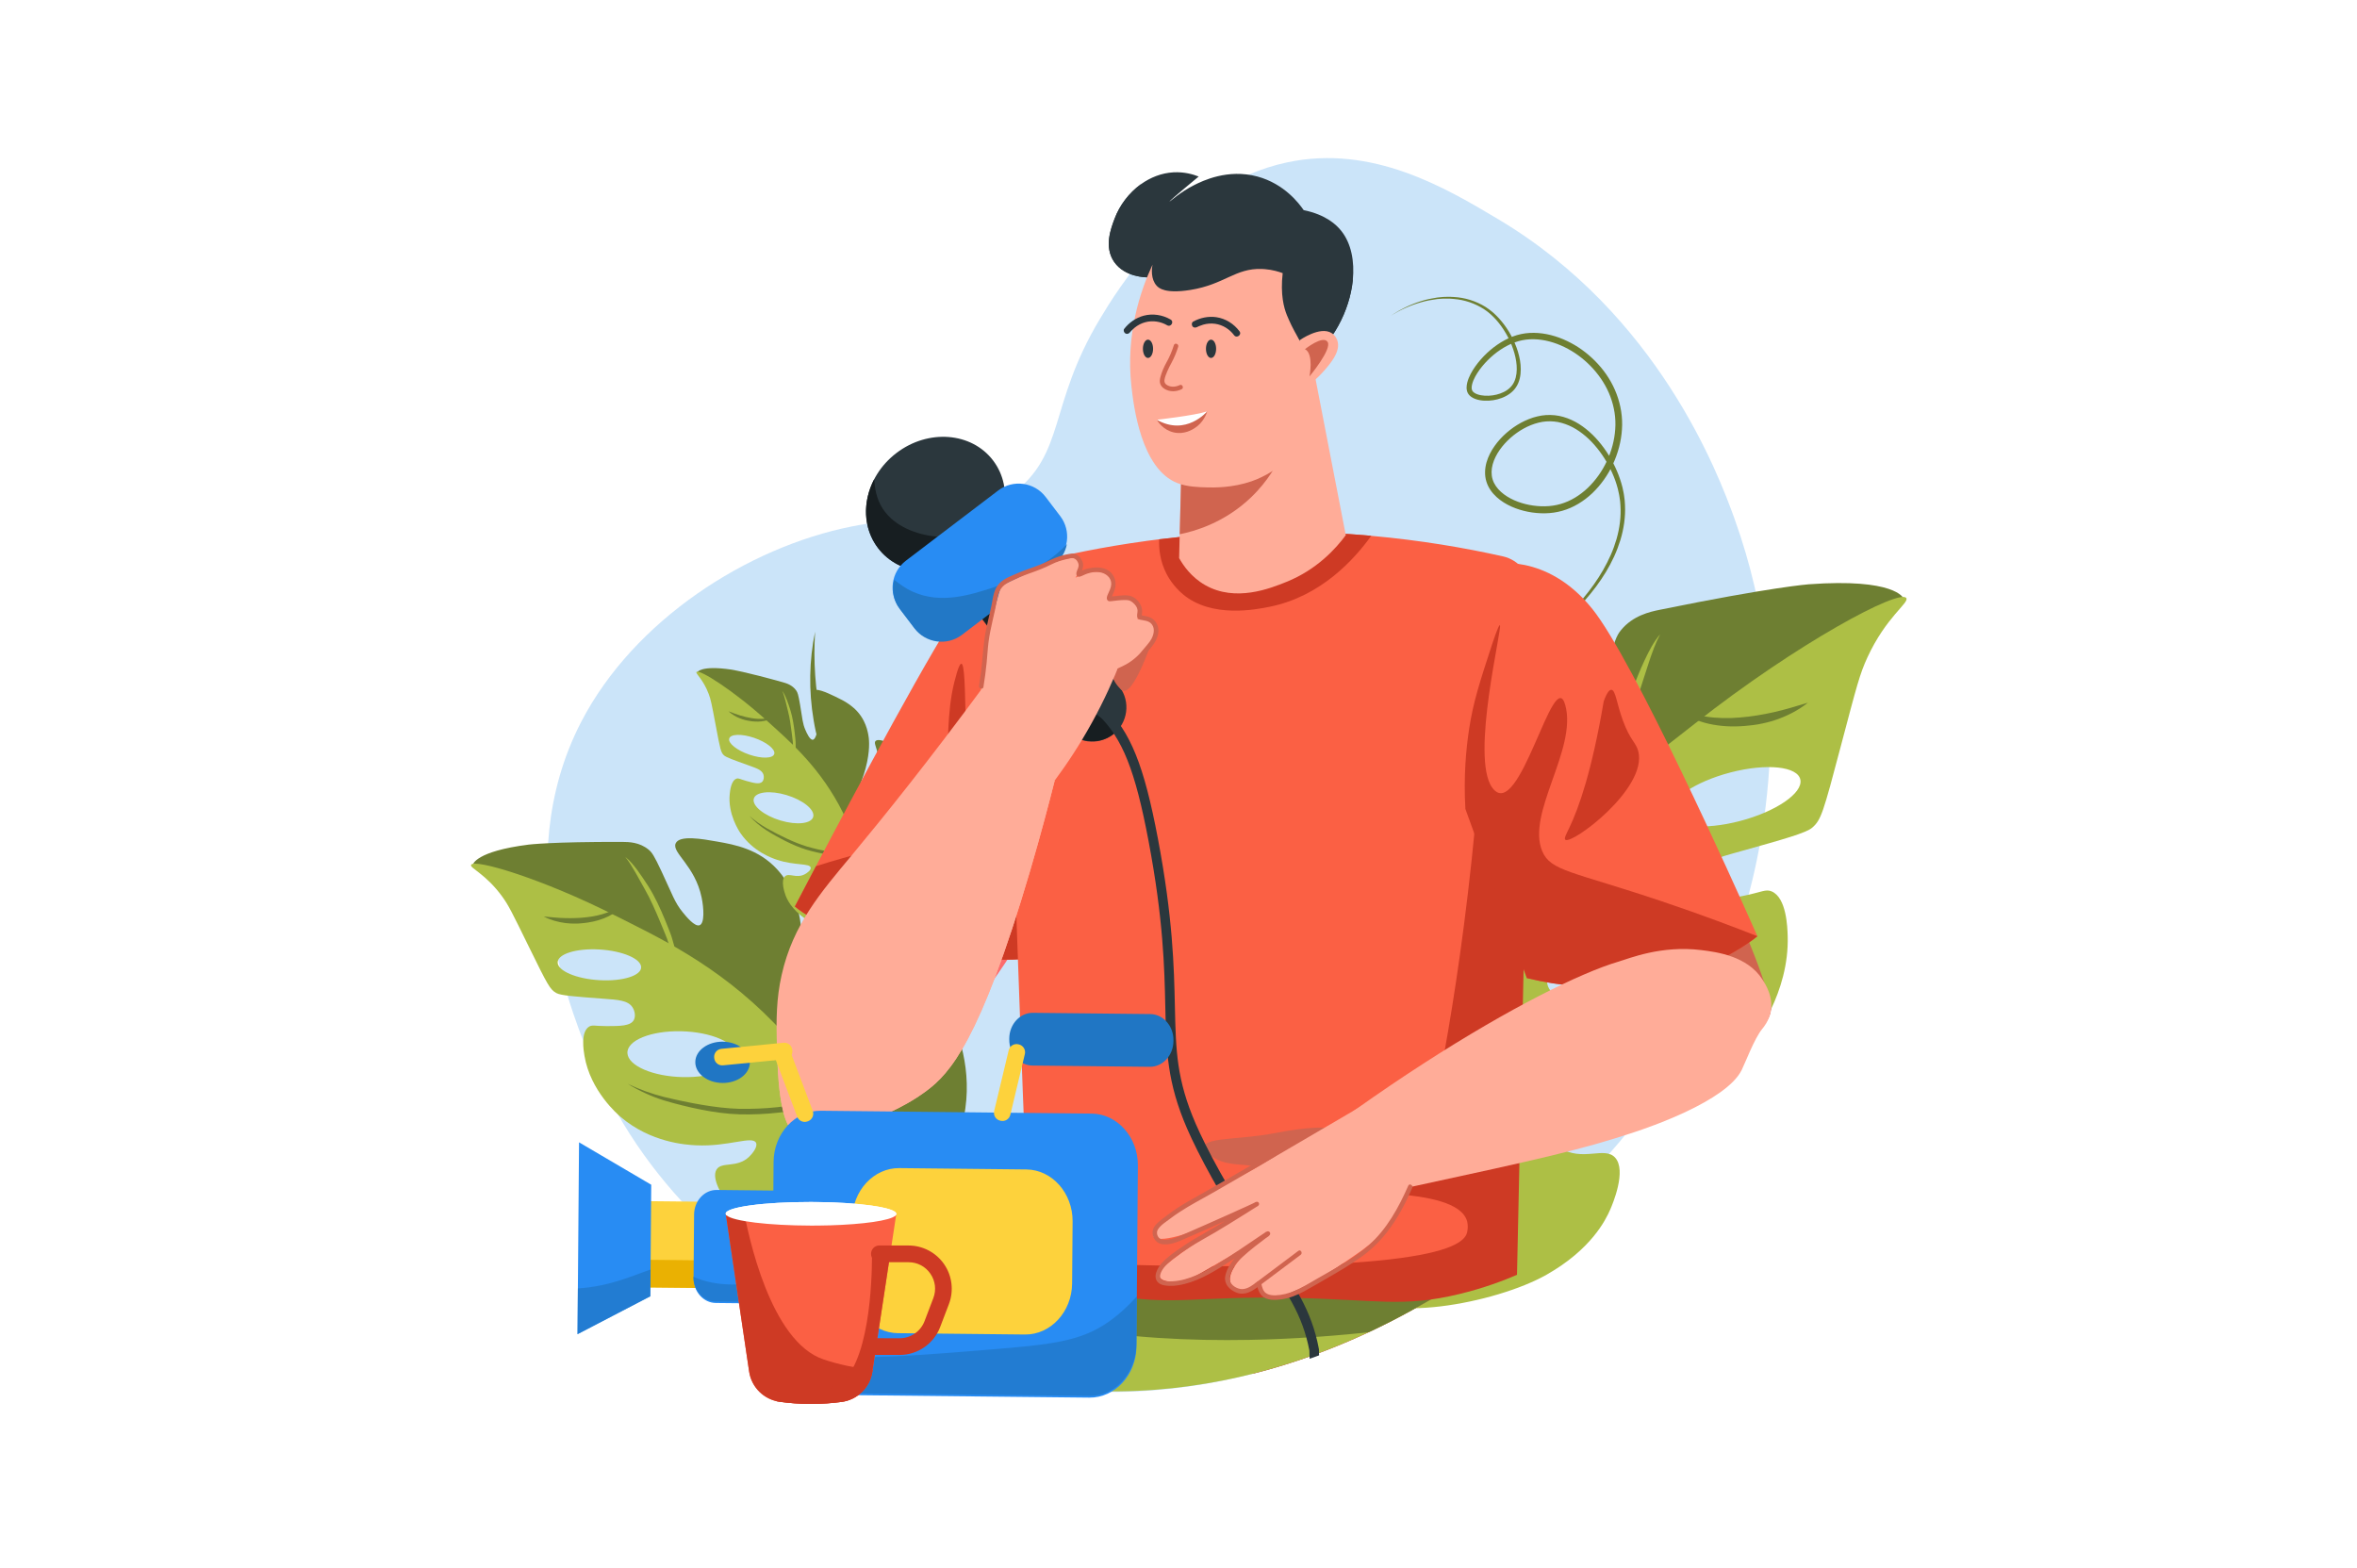 <?xml version="1.0" encoding="utf-8"?>
<!-- Generator: Adobe Illustrator 25.1.0, SVG Export Plug-In . SVG Version: 6.00 Build 0)  -->
<svg version="1.1" id="Layer_1" xmlns="http://www.w3.org/2000/svg" xmlns:xlink="http://www.w3.org/1999/xlink" x="0px" y="0px"
	 viewBox="0 0 1159 771" style="enable-background:new 0 0 1159 771;" xml:space="preserve">
<style type="text/css">
	.st0{fill:#FFFFFF;}
	.st1{fill:#CBE4F9;}
	.st2{fill:#6E7F32;}
	.st3{fill:#ADBF45;}
	.st4{fill:url(#SVGID_1_);}
	.st5{fill:#FB6044;}
	.st6{fill:#CE3A24;}
	.st7{fill:#D0644F;}
	.st8{clip-path:url(#background_3_);fill:url(#SVGID_2_);}
	.st9{clip-path:url(#background_3_);fill:#ADBF45;}
	.st10{clip-path:url(#background_3_);fill:#6E7F32;}
	.st11{clip-path:url(#background_3_);fill:url(#SVGID_3_);}
	.st12{fill:#2B373D;}
	.st13{fill:#FFAC98;}
	.st14{fill:#171E21;}
	.st15{fill:#288CF3;}
	.st16{fill:#2278C6;}
	.st17{clip-path:url(#background_4_);fill:#2B373D;}
	.st18{fill:#FDD23C;}
	.st19{fill:#EAB102;}
	.st20{opacity:0.69;fill:#2076C4;}
	.st21{fill:#2076C4;}
</style>
<rect id="Rectangle" class="st0" width="1159" height="771"/>
<path id="background" class="st1" d="M736.83,107.85c78.61,46.85,108.13,125.18,116,147c32.72,90.71,11.97,170.6,3,199
	c-34.99,110.84-119.94,164.84-143,179c-26.13,16.05-106.17,65.21-211,48c-7.05-1.16-154.46-27.8-210-157
	c-9.16-21.31-42.45-98.75-6-169c25.85-49.83,81.44-85.73,133-96c37.04-7.38,55.73,1.71,79-16c26.43-20.11,17.39-43.29,43-86
	c7.94-13.25,39.44-65.77,92-77C674.81,70.88,710.86,92.37,736.83,107.85z"/>
<g id="flowes">
	<path class="st2" d="M935.89,294.05c0,0-4.05-9.87-46.49-6.76c0,0-18.41,1.35-73.27,12.54c-4.8,0.98-13.22,2.82-19.08,10.05
		c-2.19,2.7-3.33,5.31-6.73,19.17c-4.86,19.84-5.29,25.8-9.99,34.77c-2.03,3.87-7.09,13.51-11.17,12.82
		c-4.32-0.73-5.94-12.78-5.88-21.2c0.18-25.94,16.34-39.5,11.75-46.11c-4.23-6.09-21.34,0.63-32.92,5.18
		c-12.7,4.99-30.55,12.01-41.9,30.74c-4.58,7.56-6.51,14.4-7.54,18.16c-1.15,4.2-4.18,16.61-1.27,38.55
		c3.47,26.1,11.81,39.06,7.06,43.15c-3.25,2.8-9.89-0.92-10.63-1.34c-12.9-7.4-15.27-31.44-11.49-49.49
		c2.81-13.44,8.01-18.74,5.5-21.99c-4.46-5.8-26.92,3.29-43.34,15.88c-34.59,26.52-44.42,70.18-47.98,86.02
		c-4.4,19.56-11.56,51.38,0.76,86.39c13.46,38.25,50.49,81.22,80.7,73.8c37.69-9.26,16.52-85.12,79.13-168.37
		c43.03-57.22,130.12-123.89,145.35-135.55C913.04,317.75,935.89,294.05,935.89,294.05z"/>
	<path class="st3" d="M666.78,634.44c11.08,17.01,68.57,6.61,93.79-7.73c21.75-12.36,28.93-26.68,31.26-32.08
		c0.96-2.22,8.26-19.15,2.3-25.51c-5.26-5.61-15.91,2.29-27.2-4.77c-3.03-1.9-8.56-6.4-7.64-9.86c1.66-6.24,22.21-1.14,47.03-7.4
		c7.89-1.99,34.55-9.12,54.03-33.65c2.22-2.8,19.57-25.24,18.7-53.24c-0.13-4.34-0.58-18.78-7.86-21.9
		c-2.99-1.28-4.77,0.36-14.11,2.22c-10.43,2.08-18.56,3.7-22.02-0.56c-2.06-2.54-2.16-6.78-0.96-9.91c2.4-6.29,10.08-8.2,21.8-11.48
		c21.42-5.99,32.19-9.03,35.16-11.57c4.45-3.81,5.44-7.26,14.21-40.46c7.83-29.64,9.23-35.14,12.98-43.29
		c9.2-19.95,20.62-26.85,19.13-29.17c-3.11-4.83-53.4,21.93-103.83,61.61c-29.42,23.16-71.45,53.51-106.93,108.37
		C692.59,516.71,656.68,618.93,666.78,634.44z M821.14,400.11c-1.26-6.6,12.08-15.7,29.8-20.31c17.72-4.61,33.1-3,34.35,3.6
		c1.26,6.6-12.08,15.7-29.8,20.31C837.78,408.33,822.4,406.71,821.14,400.11z M800.22,456.09c23.32-5.18,43.47-1.33,45.01,8.6
		c1.54,9.93-16.1,22.17-39.42,27.35c-23.32,5.18-43.47,1.33-45.01-8.6C759.26,473.52,776.9,461.27,800.22,456.09z"/>
	<path class="st2" d="M888.98,345.51c-5.69,1.69-11.16,3.41-16.7,4.65c-5.53,1.23-11.09,2.18-16.7,2.62
		c-5.59,0.48-11.19,0.42-16.69-0.44c-2.76-0.39-5.48-1.04-8.21-1.76c-2.72-0.71-5.47-1.71-8.37-1.93c2.7,0.95,5.1,2.48,7.73,3.66
		c2.6,1.25,5.34,2.24,8.15,3.05c5.64,1.53,11.57,2.03,17.44,1.73c1.47-0.08,2.94-0.17,4.4-0.36c1.46-0.17,2.93-0.29,4.39-0.57
		c2.92-0.53,5.83-1.2,8.66-2.17C878.75,352.07,884.2,349.32,888.98,345.51z"/>
	<path class="st2" d="M849.76,488.68c-4.19,3.07-8.44,6-12.83,8.66c-4.39,2.65-8.89,5.05-13.45,7.25
		c-9.21,4.27-18.58,8.3-27.99,11.93c-9.44,3.59-18.99,6.79-28.66,9.01c-9.72,2.08-19.57,3.7-29.43,4.62
		c-9.86,0.91-19.75,1.19-29.6,0.9c-9.83-0.23-19.72-1.37-29.63-1.83c-19.79-1.22-39.65-2.49-59.58-2.12
		c9.9,0.77,19.76,1.6,29.61,2.7l29.58,2.96c9.88,0.89,19.69,1.97,29.71,2.43c9.99,0.49,20.05,0.19,30.08-0.67
		c10.04-0.88,20.03-2.44,29.96-4.68c9.96-2.32,19.65-5.73,29.12-9.64c4.74-1.94,9.43-4.04,14.06-6.25c4.64-2.22,9.24-4.42,13.8-6.94
		c4.55-2.5,8.95-5.3,13.15-8.38C841.88,495.56,845.95,492.27,849.76,488.68z"/>
	<path class="st3" d="M816.35,311.87c-3.23,3.74-5.54,8.28-7.65,12.76c-2.11,4.51-3.94,9.11-5.77,13.7
		c-3.59,9.41-5.84,19.16-7.74,28.86l-1.35,7.28l-0.66,3.64c-0.2,1.26-0.38,2.53-0.51,3.78c-0.54,5-0.78,9.93-0.82,14.86
		c-0.07,9.85,0.41,19.71,2.18,29.28c-0.1-9.81,0.32-19.56,1.02-29.28c0.4-4.85,0.8-9.72,1.5-14.48c0.17-1.19,0.39-2.35,0.61-3.52
		l0.7-3.62l1.43-7.22c1.94-9.6,3.96-19.17,7.02-28.36l4.54-14.05C812.41,320.85,814.01,316.24,816.35,311.87z"/>
	<g>
		<path class="st2" d="M232.54,425.07c0,0,1.26-6.5,27.45-9.79c0,0,11.36-1.43,46.09-1.32c3.04,0.01,8.38,0.1,12.83,3.78
			c1.66,1.37,2.68,2.82,6.43,10.83c5.38,11.47,6.37,15.04,10.32,19.92c1.71,2.11,5.96,7.35,8.36,6.43c2.54-0.97,2.05-8.5,0.99-13.61
			c-3.27-15.75-14.76-22.03-12.78-26.61c1.83-4.22,13.06-2.22,20.65-0.87c8.34,1.49,20.04,3.57,29.23,13.58
			c3.71,4.04,5.72,7.96,6.81,10.12c1.22,2.42,4.57,9.59,5.48,23.29c1.08,16.3-2.41,25.2,0.98,27.1c2.32,1.31,5.9-1.77,6.3-2.12
			c6.94-6.08,5.45-20.98,0.95-31.5c-3.35-7.83-7.16-10.42-6.03-12.7c2.01-4.07,16.78-1.29,28.3,4.36
			c24.28,11.91,35.58,37.26,39.69,46.45c5.07,11.36,13.31,29.83,10.09,52.63c-3.51,24.9-20.79,55.56-40.07,54.74
			c-24.05-1.03-20.44-49.75-68.69-92.73c-33.16-29.54-94.27-59.45-104.95-64.68C249.33,436.69,232.54,425.07,232.54,425.07z"/>
		<path class="st3" d="M380.57,502.92c-28.28-29.03-57.54-42.36-78.26-52.85c-35.51-17.98-69.37-28.11-70.67-24.79
			c-0.62,1.59,7.17,4.39,15.2,15.4c3.28,4.49,4.8,7.67,13.18,24.74c9.39,19.12,10.41,21.1,13.58,22.87
			c2.12,1.18,9.04,1.72,22.8,2.74c7.53,0.56,12.43,0.79,14.66,4.32c1.11,1.76,1.57,4.35,0.62,6.14c-1.58,3.01-6.72,3.02-13.32,3.03
			c-5.91,0.01-7.19-0.77-8.85,0.37c-4.04,2.79-2.55,11.62-2.1,14.28c2.89,17.14,16.18,28.67,17.87,30.09
			c14.84,12.54,31.93,13.62,36.97,13.87c15.86,0.78,27.73-4.83,29.5-1.24c0.98,1.99-1.83,5.41-3.44,6.93
			c-6.01,5.67-13.45,2.17-15.96,6.22c-2.85,4.59,3.66,14,4.51,15.23c2.07,3,8.19,10.83,22.93,15.69
			c17.09,5.64,53.32,4.94,57.98-6.76C442.02,588.55,407.7,530.77,380.57,502.92z M294.82,481.95c-11.34-0.64-20.56-4.54-20.6-8.71
			c-0.04-4.17,9.11-7.03,20.45-6.39c11.34,0.64,20.56,4.54,20.6,8.71C315.32,479.73,306.16,482.59,294.82,481.95z M362.15,518.87
			c0.27,6.23-11.51,11.03-26.32,10.73c-14.81-0.3-27.04-5.59-27.31-11.82c-0.27-6.23,11.51-11.03,26.32-10.73
			C349.65,507.35,361.88,512.65,362.15,518.87z"/>
		<path class="st2" d="M267.35,450.64c3.67,0.33,7.2,0.71,10.72,0.79c3.51,0.08,7.01-0.03,10.48-0.44c3.46-0.39,6.85-1.11,10.1-2.31
			c1.63-0.57,3.2-1.3,4.78-2.08c1.57-0.76,3.12-1.71,4.85-2.19c-1.52,0.9-2.8,2.13-4.26,3.17c-1.43,1.08-2.98,2.01-4.58,2.85
			c-3.25,1.62-6.79,2.65-10.4,3.18c-0.9,0.13-1.81,0.26-2.72,0.32c-0.91,0.08-1.82,0.18-2.74,0.19c-1.84,0.04-3.69-0.02-5.53-0.26
			C274.37,453.38,270.72,452.37,267.35,450.64z"/>
		<path class="st2" d="M308.69,532.92c2.92,1.36,5.87,2.62,8.86,3.7c2.99,1.07,6.02,1.98,9.07,2.76c6.12,1.47,12.31,2.78,18.48,3.84
			c6.18,1.03,12.38,1.81,18.53,1.98c6.17,0.08,12.36-0.14,18.46-0.79c6.11-0.65,12.15-1.69,18.11-3.07
			c5.95-1.34,11.82-3.24,17.8-4.73c11.88-3.16,23.81-6.36,35.98-8.56c-5.93,1.67-11.82,3.39-17.68,5.26l-17.63,5.41
			c-5.9,1.74-11.73,3.61-17.77,5.11c-6.02,1.52-12.17,2.56-18.38,3.27c-6.22,0.69-12.48,0.96-18.79,0.81
			c-6.34-0.19-12.65-1.08-18.89-2.31c-3.12-0.6-6.23-1.31-9.32-2.08c-3.09-0.78-6.16-1.56-9.24-2.53c-3.07-0.96-6.09-2.13-9.02-3.49
			C314.32,536.14,311.45,534.64,308.69,532.92z"/>
		<path class="st3" d="M307.42,421.31c2.42,1.88,4.38,4.36,6.21,6.83c1.83,2.49,3.51,5.06,5.18,7.63
			c3.33,5.28,5.89,10.94,8.23,16.61l1.71,4.26l0.84,2.13c0.28,0.74,0.54,1.49,0.77,2.23c0.94,2.97,1.69,5.94,2.32,8.94
			c1.24,5.98,2.16,12.04,2.25,18.07c-1.14-5.98-2.58-11.85-4.19-17.68c-0.84-2.9-1.68-5.81-2.68-8.62c-0.25-0.71-0.52-1.38-0.8-2.06
			l-0.87-2.12l-1.75-4.22c-2.35-5.6-4.75-11.17-7.74-16.39l-4.47-7.99C310.91,426.29,309.37,423.68,307.42,421.31z"/>
	</g>
	<g>
		<path class="st2" d="M343,330.43c0,0,1.67-3.37,16.55-1.21c0,0,6.45,0.94,25.49,6.26c1.67,0.47,4.59,1.33,6.47,4.02
			c0.7,1.01,1.04,1.95,1.89,6.92c1.21,7.11,1.21,9.22,2.64,12.5c0.62,1.42,2.16,4.94,3.61,4.8c1.54-0.15,2.41-4.35,2.6-7.32
			c0.59-9.14-4.76-14.33-2.98-16.54c1.64-2.04,7.5,0.76,11.46,2.65c4.35,2.08,10.46,5,13.98,11.88c1.42,2.78,1.93,5.23,2.2,6.59
			c0.3,1.51,1.06,5.95-0.52,13.61c-1.88,9.11-5.14,13.46-3.57,15.02c1.07,1.07,3.51-0.07,3.78-0.21c4.73-2.28,6.17-10.69,5.29-17.14
			c-0.65-4.8-2.35-6.8-1.39-7.88c1.72-1.93,9.4,1.84,14.87,6.68c11.52,10.21,13.88,25.84,14.74,31.5c1.06,7,2.78,18.39-2.44,30.41
			c-5.7,13.13-19.83,27.34-30.28,23.96c-13.04-4.21-3.68-30.4-23.64-61.29c-13.72-21.23-42.72-46.91-47.78-51.4
			C350.45,339.35,343,330.43,343,330.43z"/>
		<path class="st3" d="M412.43,395.58c-11.12-20.22-25.15-31.96-34.94-40.86c-16.76-15.25-33.8-25.94-35.02-24.31
			c-0.58,0.78,3.27,3.5,6,10.75c1.12,2.96,1.47,4.94,3.48,15.57c2.25,11.91,2.51,13.16,3.99,14.61c0.98,0.97,4.7,2.31,12.09,4.96
			c4.05,1.45,6.7,2.32,7.39,4.59c0.34,1.13,0.2,2.62-0.59,3.47c-1.33,1.41-4.15,0.64-7.77-0.36c-3.24-0.89-3.83-1.51-4.91-1.14
			c-2.64,0.92-3.16,5.99-3.32,7.52c-1.01,9.84,4.54,18.18,5.25,19.22c6.24,9.13,15.45,12.31,18.18,13.21
			c8.58,2.83,15.95,1.55,16.38,3.79c0.24,1.24-1.82,2.69-2.94,3.28c-4.16,2.2-7.71-0.85-9.7,1c-2.26,2.09-0.11,8.24,0.17,9.04
			c0.68,1.96,2.86,7.18,10.2,12.09c8.52,5.68,28.51,10.79,32.84,5.08C433.17,451.88,423.09,414.97,412.43,395.58z M368.55,371.07
			c-6.12-2.07-10.59-5.61-9.99-7.9c0.61-2.29,6.07-2.48,12.19-0.41c6.12,2.07,10.59,5.61,9.99,7.9
			C380.13,372.96,374.68,373.14,368.55,371.07z M399.9,401.54c-0.79,3.46-7.99,4.31-16.07,1.9c-8.08-2.41-13.99-7.17-13.2-10.63
			c0.79-3.46,7.99-4.31,16.07-1.9C394.79,393.32,400.7,398.08,399.9,401.54z"/>
		<path class="st2" d="M358.22,349.73c1.96,0.74,3.84,1.48,5.76,2.06c1.92,0.57,3.85,1.05,5.82,1.34c1.96,0.31,3.93,0.43,5.89,0.26
			c0.98-0.07,1.96-0.23,2.94-0.41c0.98-0.18,1.97-0.47,3-0.47c-0.97,0.27-1.86,0.75-2.82,1.09c-0.95,0.38-1.94,0.65-2.95,0.87
			c-2.03,0.4-4.13,0.42-6.19,0.17c-0.52-0.06-1.03-0.13-1.54-0.24c-0.51-0.1-1.02-0.18-1.53-0.31c-1.01-0.26-2.02-0.57-3-0.98
			C361.66,352.3,359.81,351.19,358.22,349.73z"/>
		<path class="st2" d="M368.44,401.14c1.4,1.19,2.82,2.33,4.3,3.37c1.48,1.04,3,2,4.56,2.89c3.13,1.74,6.33,3.39,9.56,4.91
			c3.23,1.5,6.52,2.87,9.87,3.89c3.37,0.98,6.8,1.79,10.25,2.37c3.45,0.57,6.93,0.91,10.4,1.06c3.47,0.17,6.98,0.01,10.48,0.1
			c7,0.07,14.03,0.12,21.04,0.75c-3.51,0.02-7,0.07-10.5,0.21l-10.49,0.3c-3.5,0.06-6.98,0.2-10.53,0.11
			c-3.53-0.08-7.07-0.44-10.58-0.99c-3.51-0.56-6.99-1.36-10.44-2.4c-3.45-1.07-6.78-2.51-10.01-4.13c-1.62-0.8-3.22-1.66-4.8-2.55
			c-1.58-0.9-3.14-1.79-4.68-2.79c-1.54-0.99-3.02-2.09-4.42-3.28C371.04,403.77,369.69,402.5,368.44,401.14z"/>
		<path class="st3" d="M384.65,339.71c1.04,1.4,1.74,3.06,2.37,4.69c0.63,1.64,1.16,3.31,1.69,4.97c1.03,3.4,1.57,6.9,2,10.36
			l0.29,2.6l0.14,1.3c0.04,0.45,0.07,0.9,0.09,1.34c0.07,1.77,0.03,3.52-0.08,5.26c-0.22,3.47-0.64,6.93-1.5,10.26
			c0.28-3.45,0.38-6.9,0.38-10.34c-0.02-1.72-0.04-3.44-0.17-5.14c-0.03-0.43-0.08-0.84-0.13-1.25l-0.16-1.29l-0.32-2.58
			c-0.44-3.43-0.91-6.85-1.76-10.17l-1.24-5.06C385.81,342.97,385.37,341.31,384.65,339.71z"/>
	</g>
	<path class="st2" d="M738.08,321.35c5.27-1.42,10.43-3.34,15.37-5.8c2.47-1.22,4.88-2.6,7.22-4.1c2.34-1.49,4.62-3.11,6.79-4.86
		c4.38-3.48,8.39-7.45,12.12-11.68c3.72-4.24,7.14-8.79,10.1-13.68c1.48-2.45,2.82-4.98,4.03-7.59c1.2-2.62,2.22-5.32,3.08-8.09
		c1.68-5.54,2.56-11.41,2.26-17.26l-0.14-2.19l-0.28-2.17c-0.07-0.73-0.23-1.44-0.37-2.16c-0.15-0.71-0.27-1.43-0.45-2.14
		c-0.71-2.82-1.64-5.57-2.79-8.21c-2.28-5.28-5.29-10.2-8.99-14.52c-1.84-2.16-3.88-4.17-6.1-5.94c-2.22-1.77-4.62-3.33-7.22-4.5
		c-2.59-1.17-5.36-2.01-8.22-2.29c-2.85-0.29-5.77-0.11-8.55,0.58c-1.4,0.32-2.76,0.76-4.1,1.29c-1.34,0.51-2.63,1.14-3.9,1.81
		c-1.27,0.68-2.48,1.45-3.67,2.26c-1.17,0.84-2.33,1.71-3.42,2.67c-2.18,1.91-4.19,4.06-5.9,6.49c-1.72,2.41-3.14,5.13-4,8.11
		c-0.83,2.97-1.02,6.33-0.05,9.41c0.94,3.09,2.85,5.65,5.04,7.63c2.2,2,4.7,3.51,7.3,4.67c1.3,0.59,2.63,1.08,3.98,1.5
		c1.35,0.43,2.72,0.77,4.1,1.04c1.38,0.28,2.78,0.48,4.18,0.6c1.4,0.13,2.81,0.19,4.23,0.16c2.82-0.04,5.68-0.43,8.45-1.22
		c5.55-1.56,10.61-4.71,14.84-8.7c4.2-4.03,7.64-8.9,10.11-14.24c2.48-5.34,4.06-11.15,4.43-17.1c0.42-5.95-0.58-11.97-2.66-17.45
		c-2.08-5.5-5.25-10.46-9.11-14.67c-3.86-4.21-8.36-7.76-13.33-10.39c-4.96-2.63-10.39-4.43-16.03-4.87
		c-2.82-0.21-5.68-0.08-8.49,0.52c-1.4,0.3-2.79,0.7-4.13,1.22c-1.34,0.5-2.65,1.11-3.91,1.79c-5.05,2.73-9.47,6.55-13.1,11.07
		c-1.79,2.29-3.43,4.74-4.59,7.57c-0.56,1.42-1.02,2.94-1.05,4.66c0.01,0.86,0.15,1.8,0.6,2.68c0.46,0.86,1.12,1.49,1.8,1.95
		c0.68,0.47,1.39,0.79,2.1,1.03c0.71,0.25,1.43,0.43,2.15,0.55c1.44,0.25,2.88,0.29,4.3,0.22c1.43-0.07,2.84-0.3,4.24-0.66
		c1.39-0.36,2.76-0.86,4.06-1.55c1.3-0.68,2.55-1.54,3.63-2.64c1.09-1.09,1.96-2.44,2.56-3.87c1.19-2.89,1.36-5.99,1.11-8.93
		c-0.12-1.48-0.39-2.92-0.73-4.34c-0.33-1.42-0.76-2.81-1.26-4.16c-0.49-1.36-1.05-2.68-1.68-3.97c-0.62-1.29-1.3-2.55-2.04-3.76
		c-1.47-2.44-3.18-4.71-5.08-6.79c-0.96-1.03-1.97-2.01-3.04-2.93c-1.06-0.92-2.24-1.68-3.38-2.49c-4.74-2.93-10.16-4.6-15.62-4.89
		c-0.68-0.03-1.37-0.1-2.05-0.1l-2.05,0.04c-0.34,0.01-0.68,0-1.02,0.03l-1.02,0.1l-2.04,0.2c-2.7,0.42-5.4,0.94-8.01,1.8
		c-5.24,1.65-10.23,4.1-14.84,7.16c4.7-2.91,9.74-5.18,14.97-6.64c2.6-0.78,5.28-1.23,7.95-1.58l2.01-0.14l1.01-0.07
		c0.34-0.02,0.67,0,1.01,0l2.01,0.01c0.67,0.02,1.34,0.1,2,0.15c5.34,0.42,10.54,2.18,15.02,5.1c4.47,2.96,8.03,7.27,10.77,12
		c0.68,1.19,1.33,2.4,1.89,3.66c0.58,1.25,1.1,2.52,1.54,3.83c0.46,1.3,0.83,2.62,1.13,3.97c0.3,1.34,0.52,2.7,0.61,4.06
		c0.2,2.71-0.03,5.48-1.07,7.85c-1.01,2.38-2.93,4.16-5.24,5.28c-2.29,1.15-4.88,1.72-7.43,1.84c-1.28,0.05-2.56-0.01-3.79-0.24
		c-0.62-0.11-1.21-0.27-1.78-0.47c-0.56-0.2-1.1-0.46-1.54-0.77c-0.45-0.31-0.8-0.68-0.99-1.07c-0.19-0.38-0.27-0.88-0.28-1.43
		c0.03-1.14,0.39-2.4,0.89-3.61c1.03-2.43,2.57-4.71,4.27-6.82c3.44-4.19,7.67-7.74,12.35-10.19c1.17-0.61,2.37-1.16,3.59-1.6
		c1.22-0.46,2.47-0.81,3.72-1.07c2.52-0.51,5.12-0.62,7.7-0.41c5.17,0.44,10.23,2.15,14.86,4.65c4.64,2.51,8.86,5.88,12.43,9.84
		c3.57,3.97,6.52,8.58,8.41,13.64c1.9,5.05,2.79,10.51,2.39,15.95c-0.35,5.44-1.82,10.83-4.13,15.77c-2.3,4.95-5.51,9.44-9.36,13.14
		c-3.87,3.67-8.45,6.52-13.42,7.93c-4.94,1.43-10.28,1.42-15.38,0.44c-1.28-0.25-2.54-0.56-3.78-0.95
		c-1.24-0.38-2.46-0.83-3.64-1.36c-2.36-1.05-4.59-2.4-6.47-4.1c-1.88-1.69-3.39-3.77-4.11-6.12c-0.73-2.33-0.64-4.92,0.03-7.42
		c0.7-2.5,1.92-4.9,3.45-7.08c1.52-2.19,3.35-4.18,5.34-5.95c4-3.53,8.74-6.21,13.76-7.46c2.51-0.64,5.07-0.81,7.61-0.57
		c2.54,0.22,5.03,0.97,7.4,1.99c2.38,1.03,4.61,2.44,6.7,4.06c2.09,1.62,4.03,3.48,5.8,5.51c3.55,4.05,6.5,8.72,8.73,13.74
		c1.13,2.5,2.04,5.11,2.74,7.77c0.18,0.66,0.3,1.34,0.45,2.01c0.15,0.67,0.3,1.34,0.38,2.03l0.3,2.05l0.16,2.07
		c0.37,5.53-0.37,11.14-1.9,16.51c-0.78,2.68-1.73,5.32-2.86,7.88c-1.13,2.56-2.42,5.05-3.8,7.48c-2.79,4.85-6.06,9.41-9.64,13.69
		c-3.59,4.27-7.47,8.29-11.72,11.83C758.42,312.96,748.52,318.17,738.08,321.35z"/>
	<path class="st2" d="M400.8,310.6c-0.87,14.43,0.02,28.81,3.07,42.7c0.41,1.73,0.79,3.46,1.28,5.17c0.44,1.72,0.92,3.42,1.43,5.12
		c1.03,3.39,2.2,6.74,3.5,10.03c2.58,6.59,5.64,12.99,9.28,19.06c7.13,12.23,16.23,23.28,26.51,33.13
		c10.34,9.81,21.86,18.45,34.26,25.86c-13.36-5.56-25.8-13.47-36.88-22.97c-2.75-2.4-5.48-4.84-8.02-7.47
		c-1.31-1.28-2.53-2.64-3.8-3.96c-1.23-1.36-2.45-2.72-3.64-4.12c-4.71-5.62-8.97-11.62-12.74-17.94
		c-3.7-6.35-6.86-13.02-9.38-19.92c-2.47-6.92-4.42-14.02-5.6-21.25C397.63,339.59,397.87,324.76,400.8,310.6z"/>
</g>
<g id="man_14_">
	
		<linearGradient id="SVGID_1_" gradientUnits="userSpaceOnUse" x1="108.14" y1="521.357" x2="128.822" y2="646.392" gradientTransform="matrix(0.988 -0.154 0.154 0.988 324.241 62.891)">
		<stop  offset="0" style="stop-color:#FC6C6D"/>
		<stop  offset="1" style="stop-color:#FFB57B"/>
	</linearGradient>
	<path class="st4" d="M522.43,292.82c-4.51-10.33-17.93-12.86-25.98-4.98c-13.29,13.01-30.84,35.18-40.29,67.77
		c-16.55,57.02-100.3,196.54-33.65,182.36c42.97-9.15,84.41-80.11,108.43-129.38c14.08-28.89,14.73-62.51,1.88-91.97L522.43,292.82z
		"/>
	<path class="st5" d="M582.76,271.16l-41.3,120.34l-27.25,79.4c-86.54,7.18-123.37-25.17-123.37-25.17s4.04-7.77,10.39-19.82
		c18.99-36.07,58.67-110.46,72.46-129.32C492.1,271.44,582.76,271.16,582.76,271.16z"/>
	<path class="st6" d="M541.46,391.5l-27.25,79.4c-86.54,7.18-123.37-25.17-123.37-25.17s4.04-7.77,10.39-19.82
		c17.06-5.54,37.24-9.98,49.13-14.93c22.67-9.45,11.34-45.35,18.9-75.58c7.56-30.23,3.78,22.67,7.56,51.02
		c3.78,28.34,32.12-73.69,32.12-73.69l30.23,39.68C539.17,352.41,541,369.17,541.46,391.5z"/>
	<path class="st7" d="M870.89,496.09c-0.04,0.53-0.14,1.08-0.26,1.63c-1.4,6.04-5.76,7.45-10.17,16.28
		c-2.03,4.09-2.95,7.47-3.5,9.85c-5.88,2.18-11.84,2.3-14.81,2.36c-28.95,0.61-50.95-28.97-63.42-47c-0.73-1.06-1.42-2.08-2.1-3.03
		c-43.97-63.91-45.66-149.36-44.03-190.77c10.42,2.62,25.49,7.77,40.45,18.54c22.18,16.01,29.01,33.59,46.9,71.44
		c25.64,54.2,40.73,86.7,47.45,107.41C869.06,487.89,870.22,492.26,870.89,496.09z"/>
	<path class="st5" d="M864.17,460.34c0,0-43.46,37.45-113.37,20.6l-44.03-120.8l-5.1-14.02c0,0,5.74-60.67,32.16-68.72
		c0,0,26.42-6.16,49.09,21.92c20.48,25.36,70.27,136.31,79.68,157.51C863.62,459.09,864.17,460.34,864.17,460.34z"/>
	<g>
		<defs>
			<path id="background_1_" d="M738.12,107.53c78.61,46.85,108.13,125.18,116,147c32.72,90.71,11.97,170.6,3,199
				c-34.99,110.84-119.94,164.84-143,179c-26.13,16.05-106.17,65.21-211,48c-7.05-1.16-154.46-27.8-210-157
				c-9.16-21.31-42.45-98.75-6-169c25.85-49.83,81.44-85.73,133-96c37.04-7.38,55.73,1.71,79-16c26.43-20.11,17.39-43.29,43-86
				c7.94-13.25,39.44-65.77,92-77C676.09,70.56,712.15,92.05,738.12,107.53z"/>
		</defs>
		<clipPath id="background_3_">
			<use xlink:href="#background_1_"  style="overflow:visible;"/>
		</clipPath>
		
			<linearGradient id="SVGID_2_" gradientUnits="userSpaceOnUse" x1="499.918" y1="660.895" x2="45.003" y2="662.148" gradientTransform="matrix(1 0 0 1 360 0)">
			<stop  offset="0" style="stop-color:#EE264B"/>
			<stop  offset="1" style="stop-color:#BC1C2C"/>
		</linearGradient>
		<path class="st8" d="M622.05,723.55c-0.42-3.68-0.83-7.35-1.27-11.02l-0.4-3.46c-1.97-16.87-4.01-33.61-6.08-50.26
			c-2.87-23-5.88-45.78-8.99-68.32c40.25,1.85,80.51,3.68,120.76,5.54c0.6,9.01,1.06,17.63,1.42,25.79v0.06
			c0.38,8.98,0.62,17.42,0.76,25.26c0.26,15.83,0.13,29.23-0.11,39.72c0,0,0,0.09-0.02,0.28
			C727.93,695.24,625.64,755.01,622.05,723.55z"/>
		<path class="st9" d="M728.12,686.85v0.28h-0.02c-16.17,1.15-35.62,3.84-57.12,9.56c-18.08,4.82-33.75,10.75-46.78,16.61
			c-1.13-0.26-2.29-0.51-3.42-0.77c-32.25-7.26-64.47-14.55-96.72-21.8V536.69c67.47-4.78,134.95-9.54,202.44-14.32
			c0.09,10.35,0.21,20.69,0.3,31.04c0.23,22.81,0.45,45.61,0.68,68.4v0.06c0.08,8.47,0.15,16.91,0.25,25.36
			C727.86,660.44,727.99,673.64,728.12,686.85z"/>
		<path class="st10" d="M728.24,647.13c-0.17,0.04-0.34,0.08-0.51,0.09c-27.72,5.01-68.66,10.77-113.43,11.58
			c-29.33,0.55-60.29-1.04-90.24-6.37v-96.18l202.74-2.85c0.23,22.81,0.45,45.61,0.68,68.4v0.06
			C727.86,630.85,728.1,639.29,728.24,647.13z"/>
		
			<linearGradient id="SVGID_3_" gradientUnits="userSpaceOnUse" x1="356.943" y1="713.508" x2="225.42" y2="713.87" gradientTransform="matrix(1 0 0 1 360 0)">
			<stop  offset="0" style="stop-color:#84101D"/>
			<stop  offset="1" style="stop-color:#BC1C2C"/>
		</linearGradient>
		<path class="st11" d="M671.44,700.08l-49.39,27.25c-0.42-3.68-0.83-7.35-1.27-11.02l-0.4-3.46L671.44,700.08z"/>
	</g>
	<path class="st5" d="M752.39,290.51c-0.77,35.79-1.57,71.56-2.34,107.35c-0.49,22.67-0.98,45.35-1.46,68
		c-0.35,15.91-0.67,31.82-1.02,47.73c-0.81,37.6-1.63,75.2-2.44,112.8c-6.41,2.77-16.13,6.51-28.34,9.44
		c-27.59,6.69-40.61,2.77-81.24,1.89c-50.28-1.06-59.09,4.35-92.6-1.89c-15.3-2.85-27.65-6.61-35.89-9.44
		c-0.16-1.3-0.31-3.5-0.49-6.47c-1.14-18.27-3.03-66.07-5.01-119.92c-0.51-14.26-1.04-28.93-1.57-43.6
		c-2.5-70.85-4.86-141.35-5.66-162.28c-0.31-8,5.03-15.1,12.78-17.11c16.48-4.21,35.36-8.14,56.34-10.99v-0.02
		c2.16-0.28,4.33-0.57,6.55-0.83c14.06-1.73,28.99-2.95,44.74-3.44c19.78-0.63,38.41-0.02,55.75,1.4c1.26,0.1,2.52,0.2,3.76,0.33
		c24.48,2.18,46.25,5.94,64.82,10.11C746.98,275.35,752.58,282.41,752.39,290.51z"/>
	<path class="st6" d="M750.88,398.27c-1.64,76.19-3.29,152.37-4.93,228.54c-6.41,2.76-16.14,6.5-28.34,9.45
		c-27.59,6.69-40.61,2.76-81.25,1.89c-50.28-1.06-59.08,4.35-92.59-1.89c-15.31-2.85-27.66-6.61-35.9-9.45
		c-0.15-1.3-0.3-3.5-0.49-6.48c185.87,7.58,211.92-5.72,214.01-14.3c0.77-3.15,0-5.67,0-5.67c-5.61-18.42-66.95-11-68.02-18.89
		c-0.62-4.54,19.77-6.14,35.9-20.78c15.58-14.14,19.33-33.31,22.67-52.91c5.15-30.18,10.99-70.96,15.12-120.93L750.88,398.27z"/>
	<path class="st6" d="M864.17,460.34c0,0-43.46,37.45-113.37,20.6c-10.08-27.73-20.15-55.45-30.23-83.18
		c-0.92-16.03,0.32-29.56,1.89-39.68c2.04-13.13,5.14-22.61,11.34-41.57c0,0,3.04-9.3,3.71-9.13c1.58,0.42-14.66,65.06-3.71,79.94
		c13.23,17.99,30.23-61.37,35.9-40.59c5.92,21.71-19.24,53.06-11.34,71.8c4.15,9.83,14.58,9.8,58.57,24.56
		C837.57,450.03,854.01,456.32,864.17,460.34z"/>
	<path class="st6" d="M674.26,263.45c-8.2,11.48-24.68,29.77-49.83,34.87c-6.76,1.36-28.51,5.78-42.73-6.1
		c-5.01-4.17-7.63-9.16-8.14-10.17c-3.07-6-3.76-12.02-3.56-16.89c14.06-1.73,28.99-2.95,44.74-3.44
		c19.78-0.63,38.41-0.02,55.75,1.4C671.76,263.22,673.02,263.32,674.26,263.45z"/>
	<path class="st6" d="M788.59,344.85c-5.79,33.95-12.04,52.02-17.01,62.35c-1.33,2.77-2.59,5.03-1.89,5.67
		c2.99,2.71,40.56-25.15,35.9-43.46c-1.13-4.43-3.96-5.27-7.56-15.12c-3.13-8.54-3.59-15-5.67-15.12
		C791.56,339.14,790.31,340.04,788.59,344.85z"/>
	<path class="st7" d="M651.31,554.48c0,0-7.29-0.72-25.22,2.8c-17.93,3.51-40.31,1.48-32.18,9.62c8.14,8.14,20.35,4.07,28.48,8.14
		C630.54,579.1,649.71,574.62,651.31,554.48z"/>
	<g>
		<path class="st12" d="M665.2,137.79c-1.51,14.91-9.83,31.29-23.22,40.86c-1.61,1.16-3.3,2.21-5.06,3.16
			c-18.51,9.91-42.49,6.03-58.06-5.08c-6.63-4.73-11.73-10.78-14.23-17.64c-1.61-4.42-3.16-11.98,0-22.72
			c-1.34,0-11.5-0.08-16.73-7.54c-5.18-7.44-1.57-16.65,0.21-21.38c2.4-6.4,6.98-12.58,12.95-16.9c4.61-3.3,10.06-5.49,15.97-5.82
			c5.31-0.29,9.67,0.99,12.39,2.07c-11.57,9.58-14.29,12.04-14.44,12.39c0.31,0,5.29-4.73,12.37-8.26c3.9-1.94,16.32-8.1,30.98-4.13
			c13.18,3.57,20.47,13.24,22.72,16.52c10.93,2.25,16.11,7.17,18.59,10.33C664.44,119.75,666.15,128.49,665.2,137.79z"/>
		<path class="st12" d="M665.2,137.79c-1.51,14.91-9.83,31.29-23.22,40.86c-16.63,3.14-39.84,1.53-63.12-1.92
			c-6.63-4.73-11.73-10.78-14.23-17.64c-1.61-4.42-3.16-11.98,0-22.72c-1.34,0-11.5-0.08-16.73-7.54
			c-5.18-7.44-1.57-16.65,0.21-21.38c2.4-6.4,6.98-12.58,12.95-16.9c-4.13,9.44-6.28,22.58,11.84,25.16c0,0,22.72-26.85,47.51-10.33
			c24.79,16.52,16.52,22.72,16.52,22.72S658.69,120.85,665.2,137.79z"/>
		<path class="st13" d="M661.76,263.14c-4.76,6.43-14.07,16.88-29.19,22.97c-7.86,3.17-25.02,10.09-39.97,1.57
			c-6.87-3.92-10.78-9.68-12.79-13.28c0.09-3.9,0.19-7.8,0.28-11.71l0.65-25.76l0.26-10.67L629,176.4c5.77-6,15.92-2.68,17.03,5.57
			C651.27,209.03,656.52,236.08,661.76,263.14z"/>
		<path class="st7" d="M630.76,222.24c-2.52,5.71-7.19,14.29-15.64,22.36c-13.34,12.74-28.25,16.72-35.02,18.08l0.65-25.76
			c1.99-1.01,3.2-1.58,3.2-1.58C599.55,230.98,615.16,226.61,630.76,222.24z"/>
		<path class="st13" d="M647.25,202.46c-2.42,16.01-17.14,28.05-28.92,33.05c-0.95,0.41-1.92,0.76-2.87,1.12
			c-9.42,3.26-18.44,3.12-21.91,3.02c-4.11-0.1-9.77-0.27-14.46-2.07c-18.09-6.94-21.67-38.29-22.72-47.51
			c-2.91-25.57,4.32-46.89,10.33-59.9c-0.35,2.04-0.91,7.04,2.07,10.33c1.14,1.24,4.34,4.01,16.52,2.07
			c16.85-2.69,22.06-10.76,35.11-10.33c0.56,0.02,1.09,0.04,1.61,0.1c3.78,0.31,6.82,1.26,8.72,1.96
			c-1.2,10.64,0.64,17.14,2.07,20.65c0.5,1.2,1.43,3.35,2.25,5.02c2.07,4.19,3.74,6.67,6.01,11.5
			C643.53,176.78,649.23,189.3,647.25,202.46z"/>
		<path class="st13" d="M638.99,167.34c0,0,10.15-7.25,15.87-3.53c1.92,1.25,2.6,3.19,2.72,3.53c1.93,5.45-3.6,11.68-6.97,15.49
			c-2.19,2.47-5.76,5.9-11.15,8.92C639.3,183.62,639.14,175.48,638.99,167.34z"/>
		<path class="st7" d="M568.83,206.39c0.44,0.76,2.99,4.97,8.26,6.2c5.2,1.21,9.25-1.37,10.33-2.07c4.39-2.8,5.83-7.06,6.2-8.26
			c-3.34,1.58-8.27,3.43-14.46,4.13C575.16,206.85,571.64,206.71,568.83,206.39z"/>
		<path class="st0" d="M593.61,202.26c0,0-10.33,12.39-24.79,4.13C568.83,206.39,587.42,204.33,593.61,202.26z"/>
		<path class="st7" d="M641.68,171.68c0,0,8.91-7.09,11.15-3.54c2.24,3.54-8.92,16.93-8.92,16.93S646.14,173.91,641.68,171.68z"/>
		<g>
			<g>
				<path class="st12" d="M606.84,164.83c-2.23-3-5.56-5.08-9.29-5.62c-1.96-0.28-4.02-0.13-5.93,0.43
					c-0.68,0.2-1.34,0.44-1.99,0.71c-0.25,0.11-0.49,0.22-0.74,0.34c-0.14,0.07-0.77,0.4-0.22,0.1c-0.78,0.43-1.74,0.42-2.31-0.37
					c-0.47-0.65-0.42-1.87,0.37-2.3c3.44-1.88,7.43-2.73,11.33-2.17c4.57,0.66,8.7,3.26,11.44,6.95
					C610.78,164.6,608.1,166.53,606.84,164.83L606.84,164.83z"/>
			</g>
			<g>
				<path class="st12" d="M573.94,159.94c-3.23-1.88-7.12-2.48-10.76-1.51c-1.92,0.51-3.75,1.46-5.28,2.72
					c-0.55,0.45-1.06,0.93-1.55,1.44c-0.19,0.2-0.37,0.4-0.54,0.6c-0.1,0.12-0.55,0.67-0.16,0.18c-0.55,0.7-1.43,1.06-2.27,0.57
					c-0.69-0.41-1.12-1.56-0.57-2.26c2.42-3.08,5.75-5.43,9.56-6.45c4.46-1.19,9.28-0.43,13.25,1.88
					C577.48,158.18,575.78,161.01,573.94,159.94L573.94,159.94z"/>
			</g>
			<g>
				<path class="st13" d="M578.29,170.1c-0.83,0.08-1.14,4.07-3.76,8.71c0,0,0,0,0,0c-0.05,0.09-1.41,2.46-2.51,5.8
					c-0.65,1.98-0.78,3.01-0.34,3.99c0.65,1.45,2.2,2.02,2.82,2.25c2.09,0.77,4.67,0.48,6.06-0.48
					C585.78,186.78,580.04,169.93,578.29,170.1z"/>
				<g>
					<path class="st7" d="M577.23,169.71c-0.93,2.95-2.12,5.77-3.63,8.46c-1.23,2.19-2.24,4.55-2.92,6.96
						c-0.34,1.23-0.59,2.52-0.11,3.75c0.51,1.3,1.61,2.17,2.84,2.74c2.44,1.14,5.23,0.91,7.62-0.24c1.3-0.63,0.35-2.66-0.96-2.03
						c-1.91,0.92-4.12,1.11-6.03,0.09c-1-0.53-1.59-1.35-1.46-2.49c0.16-1.43,0.79-2.88,1.33-4.2c0.63-1.55,1.4-2.98,2.19-4.44
						c1.34-2.5,2.41-5.11,3.26-7.81C579.78,169.11,577.67,168.32,577.23,169.71L577.23,169.71z"/>
				</g>
			</g>
			<ellipse class="st12" cx="595.5" cy="171.5" rx="2.5" ry="4.5"/>
			<ellipse class="st12" cx="564.5" cy="171.5" rx="2.5" ry="4.5"/>
		</g>
	</g>
	<path class="st13" d="M518.63,383.77c-2.73,10.8-6.78,26.29-12.21,44.76c-24.52,83.3-39.33,99.23-50.87,107.84
		c-12.31,9.2-26.21,14.06-32.55,16.28c-15.3,5.35-25.39,8.89-32.55,4.07c-1.77-1.18-7.04-5.35-8.14-34.59c-0.1-2.79-0.2-5.43-0.28-8
		c-0.39-12.84-0.28-23.13,2.32-34.73c5.62-25.03,19.37-40.71,34.59-59c15.46-18.6,37.68-46.17,65.11-83.42
		c9.73,13.14,19.43,26.29,29.14,39.43C515.01,378.87,516.82,381.31,518.63,383.77z"/>
	<path class="st13" d="M870.89,496.09c-0.04,0.33-0.1,0.9-0.26,1.63c-0.96,4.48-3.42,7.35-4.07,8.14
		c-3.95,4.86-8.42,16.89-10.17,20.35c-7.75,15.32-45.78,28.16-52.9,30.52c-26.08,8.65-47.22,13.35-107.84,26.45
		c-0.53,0.12-1.2,0.26-1.97,0.43c-5.05,1.1-14.61,3.15-17.99,3.89c-0.02-0.06-0.04-0.16-0.08-0.26c-0.69-2.77-4.74-18.41-5.21-20.2
		c-1.75-6.82-3.52-13.65-5.27-20.47c0.41-0.31,0.83-0.59,1.24-0.87c46.57-33.04,86.57-55.36,112.35-66.47
		c6.78-2.93,12.55-5.07,17.21-6.43c5.11-1.49,20.83-8.08,40.55-5.66c8,0.98,22.63,2.97,30.07,14.32c0.2,0.31,0.51,0.77,0.83,1.34
		c0.49,0.79,1.06,1.81,1.61,2.99C870.26,488.52,871.36,492.18,870.89,496.09z"/>
	<g>
		<g>
			
				<ellipse transform="matrix(0.796 -0.605 0.605 0.796 -56.065 329.099)" class="st12" cx="460.09" cy="247.71" rx="35.55" ry="31.69"/>
			<path class="st14" d="M455,263c-2.84-0.63-14.77-3.27-21-13c-3.2-5.01-3.86-10.26-4.13-14.39c-5.78,11.06-5.51,24.13,1.85,33.82
				c10.59,13.93,31.85,15.58,47.48,3.69c5.58-4.25,9.68-9.65,12.18-15.47C479.87,262.63,466.7,265.59,455,263z"/>
			<path class="st12" d="M547.29,361.15l-0.12,0.09c-7.34,5.58-17.91,4.14-23.49-3.19l-58.49-76.9c-5.58-7.34-4.14-17.91,3.19-23.49
				l0.12-0.09c7.34-5.58,17.91-4.14,23.49,3.19l58.49,76.9C556.07,345,554.63,355.57,547.29,361.15z"/>
			<path class="st14" d="M485,295c-10.91-15.53-15.62-27.88-19.43-34.56c-4.6,5.85-4.9,14.33-0.2,20.51l58.49,76.9
				c5.58,7.34,16.15,8.77,23.49,3.19l0.12-0.09c0.98-0.74,1.84-1.58,2.6-2.48C524.34,343.45,497.61,312.94,485,295z"/>
			<path class="st15" d="M518.2,277.12l-45.4,34.53c-7.28,5.54-17.78,4.11-23.32-3.17l-7.2-9.47c-5.54-7.28-4.11-17.78,3.17-23.32
				l45.4-34.53c7.28-5.54,17.78-4.11,23.32,3.17l7.2,9.47C526.91,261.08,525.49,271.58,518.2,277.12z"/>
			<path class="st16" d="M488,289c-11.01,3.53-25.25,8.1-39,2c-4.22-1.87-6.99-4.13-9.3-5.92c-1.3,4.82-0.46,10.17,2.78,14.43
				l7.2,9.47c5.54,7.28,16.03,8.71,23.32,3.17l45.4-34.53c3.36-2.56,5.46-6.17,6.21-10.03C512.33,280.7,492.79,287.46,488,289z"/>
		</g>
		<g>
			<defs>
				<path id="background_2_" d="M740.12,107.93c78.61,46.85,108.13,125.18,116,147c32.72,90.71,11.97,170.59,3,199
					c-34.99,110.84-119.94,164.84-143,179c-26.13,16.05-106.17,65.21-211,48c-7.05-1.16-154.46-27.8-210-157
					c-9.16-21.31-42.45-98.75-6-169c25.85-49.83,81.44-85.73,133-96c37.04-7.38,55.73,1.71,79-16c26.43-20.11,17.39-43.29,43-86
					c7.94-13.25,39.44-65.77,92-77C678.09,70.96,714.15,92.45,740.12,107.93z"/>
			</defs>
			<clipPath id="background_4_">
				<use xlink:href="#background_2_"  style="overflow:visible;"/>
			</clipPath>
			<path class="st17" d="M644.7,742.26c-1.05-23.9-1.81-41.16-0.22-49.02c0.22-1.18,0.02-7.42-0.18-13.46
				c-0.15-4.65-0.33-9.92-0.44-15.7c-3.37-17.85-11.48-29.27-21.74-43.72c-2.03-2.87-4.14-5.83-6.28-8.96
				c-15.25-22.24-26.8-44.26-32.06-56.36c-9.95-22.88-10.29-38.47-10.77-60.05c-0.42-19.14-0.95-42.95-8.23-81.44
				c-6.57-34.77-12.8-50.42-24.67-62.01c-10.36-10.12-23.64-15.98-39.48-17.43l0.35-5.46c16.84,1.54,31.02,7.83,42.15,18.71
				c12.8,12.5,19.42,28.92,26.26,65.05c7.37,39,7.91,63.11,8.34,82.48c0.48,21.64,0.8,35.94,10.26,57.71
				c5.16,11.87,16.52,33.5,31.54,55.41c2.13,3.1,4.21,6.04,6.23,8.88c10.29,14.5,19.17,27.02,22.76,46.32l0.05,0.52
				c0.11,5.84,0.28,11.17,0.44,15.87c0.3,9.06,0.41,13.15,0.06,14.92c-1.43,7.11-0.69,24.05,0.34,47.5
				C653.4,833.08,648.66,832.57,644.7,742.26z"/>
		</g>
	</g>
	<path class="st7" d="M568.35,309.53c0,0-11.06,35.58-17.16,29.48c-6.1-6.1-4.07-10.17-4.07-10.17s-6.1,10.17-10.17,6.1
		c-4.07-4.07-3.68-8.27-3.68-8.27s-14.63,2.16-14.63-8.01c0-10.17,10.17-40.69,14.24-34.59
		C536.94,290.18,561.1,308.54,568.35,309.53z"/>
	<path class="st13" d="M482.01,345.12c0.36-6.39,1.01-13.19,2.03-20.35c1.99-13.88,5.02-26.25,8.33-36.93
		c7.1,1.26,16.39,4.55,27.12,9.31c13.94,6.18,28.64,15.41,31.69,27.62c-3.57,9.23-8.21,19.57-14.24,30.52
		c-6.07,11.02-12.38,20.5-18.31,28.48C506.42,370.89,494.22,358,482.01,345.12z"/>
	<path class="st13" d="M492.18,288.15c0,0,29.57-15.15,36.15-13.68c6.58,1.47,0.48,9.61,0.48,9.61c8.36-4.82,16.34-3.19,18.35,0.62
		c1.91,3.61-1.67,8.97-2.07,9.56c6.52-1.98,12.45,0.18,14.24,4.07c1.04,2.26,0.49,4.68,0,6.1c3.36-0.75,6.61-0.04,8.14,2.03
		c1.93,2.62-0.17,6.59-2.03,10.17c-1.22,2.35-5.72,10.99-14.24,12.21c-1.67,0.24-3.1,0.14-4.07,0
		C528.8,315.27,510.49,301.71,492.18,288.15z"/>
	<g>
		<path class="st7" d="M483.58,337.8c0.67-4.03,1.19-8.09,1.6-12.16c0.34-3.33,0.48-6.68,0.91-10.01c0.92-7.1,3.01-14,4.25-21.05
			c0.31-1.78,0.77-3.49,1.78-5.01c1.05-1.58,2.58-2.66,4.27-3.48c3.16-1.53,6.44-2.96,9.76-4.13c3.74-1.32,7.39-2.67,10.92-4.49
			c2.44-1.25,5.18-2.08,7.85-2.66c0.89-0.19,2.14-0.57,3.05-0.31c1.45,0.41,2.57,2.39,2.42,3.81c-0.15,1.33-1.2,2.58-1.11,3.93
			c0.1,1.51,1.43,1.56,2.51,1.02c2.62-1.31,5.59-2.29,8.59-1.95c3.21,0.37,6.28,2.59,6.03,6.17c-0.11,1.62-0.93,3.11-1.57,4.57
			c-0.39,0.89-0.93,2.05-0.34,2.97c0.46,0.72,1.2,0.65,1.93,0.57c1.1-0.11,2.19-0.26,3.29-0.37c1.32-0.13,2.65-0.23,3.98-0.19
			c1.38,0.04,2.2,0.32,3.28,1.21c1.22,1,2.3,2.34,2.38,3.98c0.06,1.18-0.58,2.63,0.07,3.73c0.48,0.81,1.55,0.79,2.37,0.95
			c1.22,0.23,2.7,0.46,3.72,1.23c2.62,1.99,2.05,5.39,0.71,7.94c-1.03,1.95-2.55,3.34-3.86,5.05c-2.35,3.06-5.2,5.6-8.56,7.49
			c-1.26,0.71-2.57,1.32-3.89,1.92c-1.32,0.6-0.17,2.54,1.14,1.94c3.07-1.39,5.99-2.98,8.58-5.17c2.25-1.9,4.12-4.24,6.03-6.47
			c2.03-2.38,3.81-5.29,3.96-8.49c0.13-2.9-1.51-5.69-4.24-6.79c-1.27-0.51-2.61-0.73-3.95-0.98c-0.07-0.01-0.44-0.13-0.48-0.1
			c-0.12,0.11,0.34,0.54,0.47,0.4c0.03-0.04-0.01-0.27,0-0.33c0.14-0.62,0.18-1.4,0.19-2.04c0.05-3.05-2.55-6.42-5.42-7.36
			c-2.44-0.8-5.42-0.29-7.91-0.01c-0.26,0.03-2.54,0.08-2.64,0.27c0,0,0.76,0.62,0.84,0.58c0.09-0.04,0.23-0.68,0.28-0.8
			c0.3-0.74,0.67-1.46,0.97-2.2c1.34-3.25,1.1-6.58-1.31-9.28c-2.26-2.54-6.22-3-9.4-2.52c-1.37,0.21-2.9,0.48-4.19,1
			c-0.69,0.28-1.32,0.65-1.97,1c0.04-0.02-0.44,0.21-0.45,0.23c0.18,0.13,0.36,0.25,0.54,0.38c0.36,0.51,0.56,0.56,0.59,0.17
			c0.18-0.23,0.26-0.74,0.37-1.03c0.64-1.67,0.99-3.25,0.3-4.97c-0.6-1.49-1.88-3-3.43-3.55c-0.99-0.35-2.11-0.18-3.13-0.03
			c-1.52,0.23-3.01,0.64-4.47,1.09c-3.33,1.03-6.25,2.72-9.45,4.05c-3.64,1.51-7.45,2.57-11.05,4.17c-3.18,1.42-6.93,2.62-9.35,5.24
			c-2.74,2.97-3,6.68-3.75,10.45c-0.8,4.01-1.87,7.96-2.69,11.96c-1.44,7.02-1.64,14.17-2.53,21.26c-0.28,2.2-0.59,4.4-0.95,6.59
			C481.18,338.62,483.35,339.23,483.58,337.8L483.58,337.8z"/>
	</g>
	<path class="st13" d="M693.67,583.6c-2.08,5.74-5.86,13.92-13.08,21.69c-0.22,0.24-0.45,0.49-0.67,0.71
		c-2.67,2.75-5.84,5.55-9.81,8.48c-0.69,0.49-1.42,1.02-2.22,1.57c-7.2,5.01-14.41,9.99-22.24,14.28c-4.27,2.36-8.71,4.5-13.45,6.33
		c-13.39,5.15-13.39-5.15-13.39-5.15s-8.91,7.73-13.39,0c-0.39-0.67-0.59-1.42-0.63-2.2c-0.28-5.11,6.19-12.09,11.05-16.56
		c2.44-2.24,4.46-3.87,5.05-4.35c-0.63,0.37-2.93,1.69-6.1,3.52c-7.28,4.21-19.06,11.03-24.97,14.43c-8.93,5.17-20.08,5.17-20.08,0
		c0-3.32,19.51-16.32,33.35-25.11c6.69-4.25,12.07-7.55,13.25-8.28c-1.26,0.61-7.32,3.5-14.81,6.69
		c-12.88,5.47-29.97,11.78-34.02,8.65c-3.54-2.73,10.34-11.9,24.21-19.96c12.43-7.22,24.86-13.55,24.86-13.55
		c16.6-9.71,33.19-19.41,49.79-29.12c2.97-1.75,5.96-3.48,8.93-5.23c3.38,3.07,9.89,9.85,14.24,21.16c1.77,4.6,2.83,8.99,3.42,12.92
		C693.49,577.98,693.67,581.07,693.67,583.6z"/>
	<path class="st13" d="M518.63,383.77c-2.73,10.8-6.78,26.29-12.21,44.76c-24.52,83.3-39.33,99.23-50.87,107.84
		c-12.31,9.2-26.21,14.06-32.55,16.28c-15.3,5.35-25.39,8.89-32.55,4.07c-1.77-1.18-7.04-5.35-8.14-34.59c-0.1-2.79-0.2-5.43-0.28-8
		c17.5,6.53,49.85,12.8,67.43-6.25c20.27-21.95,53.12-104.13,63.73-131.48C515.01,378.87,516.82,381.31,518.63,383.77z"/>
	<g>
		<path class="st7" d="M625.93,566.53c-8.68,5.44-17.64,10.36-26.46,15.55c-5.22,3.07-10.57,5.9-15.78,8.96
			c-3.23,1.9-6.39,3.93-9.38,6.2c-2.19,1.67-4.68,3.3-6.39,5.49c-2.62,3.38-0.61,8.39,3.63,9.02c3.42,0.5,6.85-0.85,9.94-2.17
			c6.88-2.94,13.71-5.99,20.54-9.04c3.94-1.76,7.89-3.52,11.81-5.32c1.19-0.54,2.38-1.09,3.56-1.65c0.63-0.3,1.45-0.57,1.7-1.29
			c0.18-0.53-0.21-1.29-0.79-1.38c-0.83-0.13-1.58,0.52-2.24,0.93c-1.35,0.84-2.69,1.69-4.04,2.54c-4.14,2.61-8.29,5.2-12.49,7.73
			c-4.25,2.56-8.62,4.91-12.86,7.48c-2.6,1.58-5.16,3.24-7.64,5.01c-2.65,1.89-5.41,3.86-7.6,6.29c-2.17,2.4-4.96,7.04-1.81,9.84
			c1.43,1.27,3.73,1.47,5.55,1.52c2.53,0.08,5.08-0.36,7.52-0.99c7.93-2.04,14.92-6.46,21.76-10.81c4.43-2.82,8.79-5.75,13.13-8.7
			c1.48-1.01,2.95-2.02,4.44-3.01c0.43-0.29,0.87-0.58,1.31-0.86c0.13-0.08,0.31-0.15,0.42-0.25c0.03-0.03,0.12-0.04,0.14-0.08
			c-0.08,0.12-0.76,0.07-0.98-0.05c-0.19-0.32-0.37-0.65-0.56-0.97c-0.01-1.95,0.55-0.71,0.17-0.64c-0.09,0.02-0.24,0.19-0.32,0.26
			c-0.16,0.13-0.79,0.6-1.14,0.86c-1.29,0.97-2.59,1.95-3.87,2.94c-3.15,2.43-6.3,4.93-9.12,7.76c-2.56,2.57-4.68,5.79-5.52,9.36
			c-0.98,4.18,2.19,7.43,5.94,8.67c2.33,0.77,4.81,0.16,6.92-0.94c0.95-0.49,1.84-1.1,2.7-1.75c0.33-0.25,0.69-0.49,0.99-0.77
			c0.32-0.3,0.45-0.06-0.13-0.12c-0.27-0.11-0.53-0.22-0.8-0.33c-0.43-0.42-0.17-0.44-0.14-0.09c0.02,0.16,0.08,0.33,0.11,0.48
			c0.11,0.48,0.23,0.95,0.38,1.42c0.4,1.24,0.98,2.44,1.89,3.38c2.43,2.53,6.83,2.28,10,1.8c3.79-0.57,7.45-2.05,10.81-3.86
			c3.83-2.07,7.58-4.3,11.35-6.47c5.65-3.26,11.33-6.54,16.64-10.34c4.83-3.45,8.99-7.46,12.67-12.13
			c5.27-6.69,9.13-14.15,12.55-21.91c0.58-1.31-1.36-2.46-1.94-1.14c-4.75,10.79-10.55,21.4-19.48,29.33
			c-7.47,6.62-16.61,11.41-25.22,16.34c-5.75,3.29-11.56,7.19-18.28,8.06c-2.56,0.33-6.32,0.56-7.97-1.85
			c-0.5-0.74-0.8-1.58-1.03-2.43c-0.16-0.59-0.2-1.35-0.53-1.88c-0.94-1.55-2.52,0.22-3.39,0.85c-1.93,1.42-4.39,2.86-6.87,2.35
			c-2.46-0.5-5.19-2.48-5.13-5.21c0.04-1.81,1.22-3.9,2.11-5.51c1.08-1.95,2.69-3.53,4.32-5.03c1.92-1.78,3.94-3.45,5.99-5.07
			c1.7-1.35,3.44-2.66,5.18-3.96c0.71-0.53,2.41-1.37,2.4-2.42c0-0.39-0.21-0.78-0.56-0.97c-0.72-0.41-1.39,0.09-1.98,0.47
			c-0.97,0.62-1.92,1.28-2.87,1.92c-3.22,2.19-6.43,4.38-9.67,6.53c-3.98,2.64-7.99,5.23-12.08,7.67c-2.89,1.72-5.82,3.46-8.92,4.77
			c-3.88,1.64-8.13,2.99-12.37,3.09c-1.48,0.03-4.18,0.13-5.24-1.16c-0.94-1.15-0.22-2.93,0.4-4.03c1.4-2.5,3.73-4.37,5.96-6.11
			c2.4-1.88,4.92-3.61,7.49-5.26c4.11-2.64,8.41-4.96,12.63-7.43c4.66-2.74,9.25-5.59,13.82-8.46c1.7-1.07,3.4-2.14,5.11-3.21
			c0.52-0.32,1.03-0.65,1.55-0.97c0.14-0.08,0.3-0.16,0.43-0.26c0.39-0.31,0.52,0.15-0.6-0.03c-0.26-0.46-0.52-0.92-0.79-1.38
			c0.19-0.57,0.74-0.72,0.16-0.46c-0.31,0.14-0.61,0.3-0.92,0.45c-0.98,0.47-1.96,0.92-2.95,1.37c-3.1,1.42-6.21,2.82-9.33,4.21
			c-6.96,3.11-13.93,6.21-20.92,9.24c-2.41,1.05-4.34,2-6.91,2.64c-1.68,0.42-3.9,0.87-5.5-0.04c-1.48-0.84-2.07-3.06-1.21-4.51
			c1.32-2.23,4.09-3.89,6.1-5.42c2.74-2.09,5.63-3.97,8.59-5.73c5.07-3.02,10.3-5.73,15.39-8.72c9.21-5.42,18.58-10.57,27.64-16.25
			C628.29,567.7,627.16,565.76,625.93,566.53L625.93,566.53z"/>
	</g>
	<g>
		<path class="st7" d="M619.57,631.97c6.67-5,13.33-10,20-15c1.14-0.86,0.02-2.81-1.14-1.94c-6.67,5-13.33,10-20,15
			C617.29,630.89,618.41,632.84,619.57,631.97L619.57,631.97z"/>
	</g>
</g>
<g id="camera">
	<polygon class="st18" points="351.85,633.35 312.32,632.94 312.66,590.53 352.18,590.94 	"/>
	<polygon class="st19" points="351.85,633.35 312.32,632.94 312.43,619.36 351.95,619.77 	"/>
	<path class="st15" d="M399.39,641.16l-47.4-0.5c-6.09-0.06-10.99-5.57-10.94-12.31l0.25-31.17c0.05-6.74,5.05-12.16,11.15-12.09
		l47.41,0.5c6.09,0.06,10.99,5.57,10.94,12.31l-0.25,31.17C410.48,635.81,405.49,641.23,399.39,641.16z"/>
	<path class="st20" d="M340.91,627.74c23.84,10.73,54.37-4.4,69.52-5.04l-0.04,5.42c-0.05,6.86-4.95,12.38-10.94,12.32l-47.81-0.5
		C345.75,639.87,341.02,634.44,340.91,627.74z"/>
	<path class="st15" d="M535.65,687.2l-133.24-1.4c-12.61-0.13-22.84-11.64-22.73-25.58l0.71-88.94
		c0.11-13.96,10.54-25.27,23.17-25.14l133.24,1.4c12.61,0.13,22.84,11.64,22.73,25.58l-0.71,88.94
		C558.71,676.02,548.28,687.33,535.65,687.2z"/>
	<path class="st18" d="M504.02,656.16l-62.48-0.66c-12.61-0.13-22.84-11.64-22.73-25.58l0.24-30.44
		c0.11-13.96,10.54-25.27,23.17-25.14l62.48,0.66c12.61,0.13,22.84,11.64,22.73,25.58l-0.24,30.44
		C527.08,644.98,516.65,656.29,504.02,656.16z"/>
	<polygon class="st15" points="319.79,637.36 283.98,656 284.73,561.67 320.23,582.52 	"/>
	<path class="st20" d="M284.16,633.48c15.61-0.92,27.23-6.39,35.74-9.29l-0.11,13.17L283.98,656L284.16,633.48z"/>
	<path class="st21" d="M368.72,522.47c-0.04,5.6-6.09,10.09-13.49,10.01c-7.41-0.08-13.37-4.68-13.33-10.29
		c0.04-5.6,6.09-10.09,13.49-10.01C362.79,512.25,368.76,516.86,368.72,522.47z"/>
	<path class="st21" d="M565.4,524.53l-57.72-0.61c-6.33-0.07-11.46-5.84-11.4-12.84l0-0.48c0.06-7,5.29-12.68,11.62-12.61
		l57.72,0.61c6.33,0.07,11.46,5.84,11.4,12.84l0,0.48C576.96,518.92,571.73,524.6,565.4,524.53z"/>
	<path class="st20" d="M379.75,660.35c24.12,10,56.03,7.39,106.53,3.25c29.71-2.43,44.86-3.85,58.77-13.64
		c5.97-4.2,10.38-8.61,13.97-12.53l-0.19,23.31c-0.11,14.21-10.34,25.73-22.73,25.6l-134.09-1.41
		C390.06,684.8,380.32,673.87,379.75,660.35z"/>
	<path class="st18" d="M386.09,520.83l-30.57,2.99c-2.17,0.21-4.09-1.37-4.31-3.54l-0.03-0.27c-0.21-2.17,1.37-4.09,3.54-4.31
		l30.57-2.99c2.17-0.21,4.09,1.37,4.31,3.54l0.03,0.27C389.84,518.69,388.25,520.62,386.09,520.83z"/>
	<path class="st18" d="M392.01,549.08l-10.85-28.74c-0.77-2.04,0.26-4.31,2.3-5.08l0.26-0.1c2.04-0.77,4.31,0.26,5.08,2.3
		l10.85,28.74c0.77,2.04-0.26,4.31-2.3,5.08l-0.26,0.1C395.06,552.14,392.78,551.11,392.01,549.08z"/>
	<path class="st18" d="M488.86,546.26l7.15-29.87c0.51-2.12,2.63-3.42,4.75-2.92l0.27,0.06c2.12,0.51,3.42,2.63,2.92,4.75
		l-7.15,29.87c-0.51,2.12-2.63,3.42-4.75,2.92l-0.27-0.06C489.66,550.5,488.36,548.37,488.86,546.26z"/>
</g>
<g id="cup2">
	<g>
		<g>
			<path class="st5" d="M440.76,596.71c-1.12,7.35-2.23,14.7-3.35,22.05c-2.78,18.31-5.55,36.61-8.33,54.92
				c-0.04,0.26-0.08,0.54-0.12,0.8c-1.18,7.74-7.33,13.77-15.1,14.81c-4.63,0.62-9.75,1.02-15.32,1
				c-5.49-0.01-10.56-0.43-15.14-1.06c-0.78-0.11-1.55-0.27-2.3-0.48c-6.65-1.84-11.71-7.43-12.74-14.39l-11.53-77.82
				c1.32-0.97,4.35-1.85,8.65-2.59c1.74-0.3,3.69-0.58,5.81-0.82c7.39-0.85,16.91-1.36,27.32-1.36l0.37,0
				C419.8,591.86,437.08,593.97,440.76,596.71z"/>
			<path class="st6" d="M429.08,673.69c-0.04,0.26-0.08,0.54-0.12,0.8c-1.18,7.74-7.33,13.77-15.1,14.81
				c-4.63,0.62-9.75,1.02-15.32,1c-5.49-0.01-10.56-0.43-15.14-1.06c-7.76-1.07-13.89-7.12-15.03-14.87l-11.53-77.82
				c1.32-0.97,4.35-1.85,8.65-2.59c2.39,13.43,13.3,65.68,39.48,74.45C412.45,670.94,420.78,672.6,429.08,673.69z"/>
			<g>
				<path class="st0" d="M356.83,596.73c0,0.11,0.02,0.19,0.06,0.3c0.02,0.09,0.06,0.19,0.13,0.28c0.02,0.04,0.06,0.06,0.09,0.11
					c0.06,0.06,0.13,0.13,0.24,0.21c3.12,2.79,20.48,4.94,41.45,4.98c1.22,0,2.44,0,3.64-0.02c1.88-0.02,3.73-0.06,5.52-0.1
					c16.66-0.49,29.6-2.35,32.28-4.72c0.09-0.06,0.17-0.15,0.24-0.21c0.02-0.04,0.06-0.06,0.06-0.11c0.09-0.09,0.13-0.19,0.15-0.28
					c0.04-0.11,0.06-0.19,0.06-0.3c0-2.66-13.01-4.93-30.74-5.66c-2.06-0.07-4.18-0.14-6.34-0.16c-1.58-0.02-3.21-0.05-4.86-0.05
					C375.64,590.96,356.84,593.54,356.83,596.73z"/>
				<path class="st0" d="M357.33,597.63c3.11-2.78,20.5-4.87,41.47-4.84c20.98,0.04,38.36,2.2,41.46,4.98
					c0.33-0.29,0.5-0.59,0.5-0.89c0.01-3.21-18.77-5.84-41.95-5.88c-23.17-0.04-41.96,2.53-41.97,5.73
					C356.84,597.04,357.01,597.34,357.33,597.63z"/>
			</g>
			<path class="st6" d="M437.41,618.76c-2.78,18.31-5.55,36.61-8.33,54.92c-0.04,0.26-0.08,0.54-0.12,0.8
				c-1.18,7.74-7.33,13.77-15.1,14.81c-4.63,0.62-9.75,1.02-15.32,1c-5.49-0.01-10.56-0.43-15.14-1.06
				c-0.78-0.11-1.55-0.27-2.3-0.48c15.45-1.73,30.33-5.22,35.7-12.12c12.8-16.4,11.96-60.18,11.96-60.18L437.41,618.76z"/>
			<g>
				<path class="st6" d="M442.4,666.21l-13.72-0.02c-2.27,0-4.1-1.84-4.1-4.11c0-2.27,1.84-4.1,4.11-4.1l13.72,0.02
					c5.38,0.01,10.28-3.36,12.2-8.38l4.32-11.32c1.55-4.06,1.03-8.45-1.43-12.03c-2.46-3.58-6.37-5.64-10.72-5.65l-14.37-0.03
					c-2.27,0-4.1-1.84-4.1-4.11c0-2.27,1.84-4.1,4.11-4.1l14.37,0.02c6.98,0.01,13.52,3.46,17.47,9.21
					c3.96,5.76,4.83,13.09,2.34,19.61l-4.32,11.32C459.16,660.74,451.17,666.23,442.4,666.21z"/>
			</g>
		</g>
	</g>
</g>
</svg>
